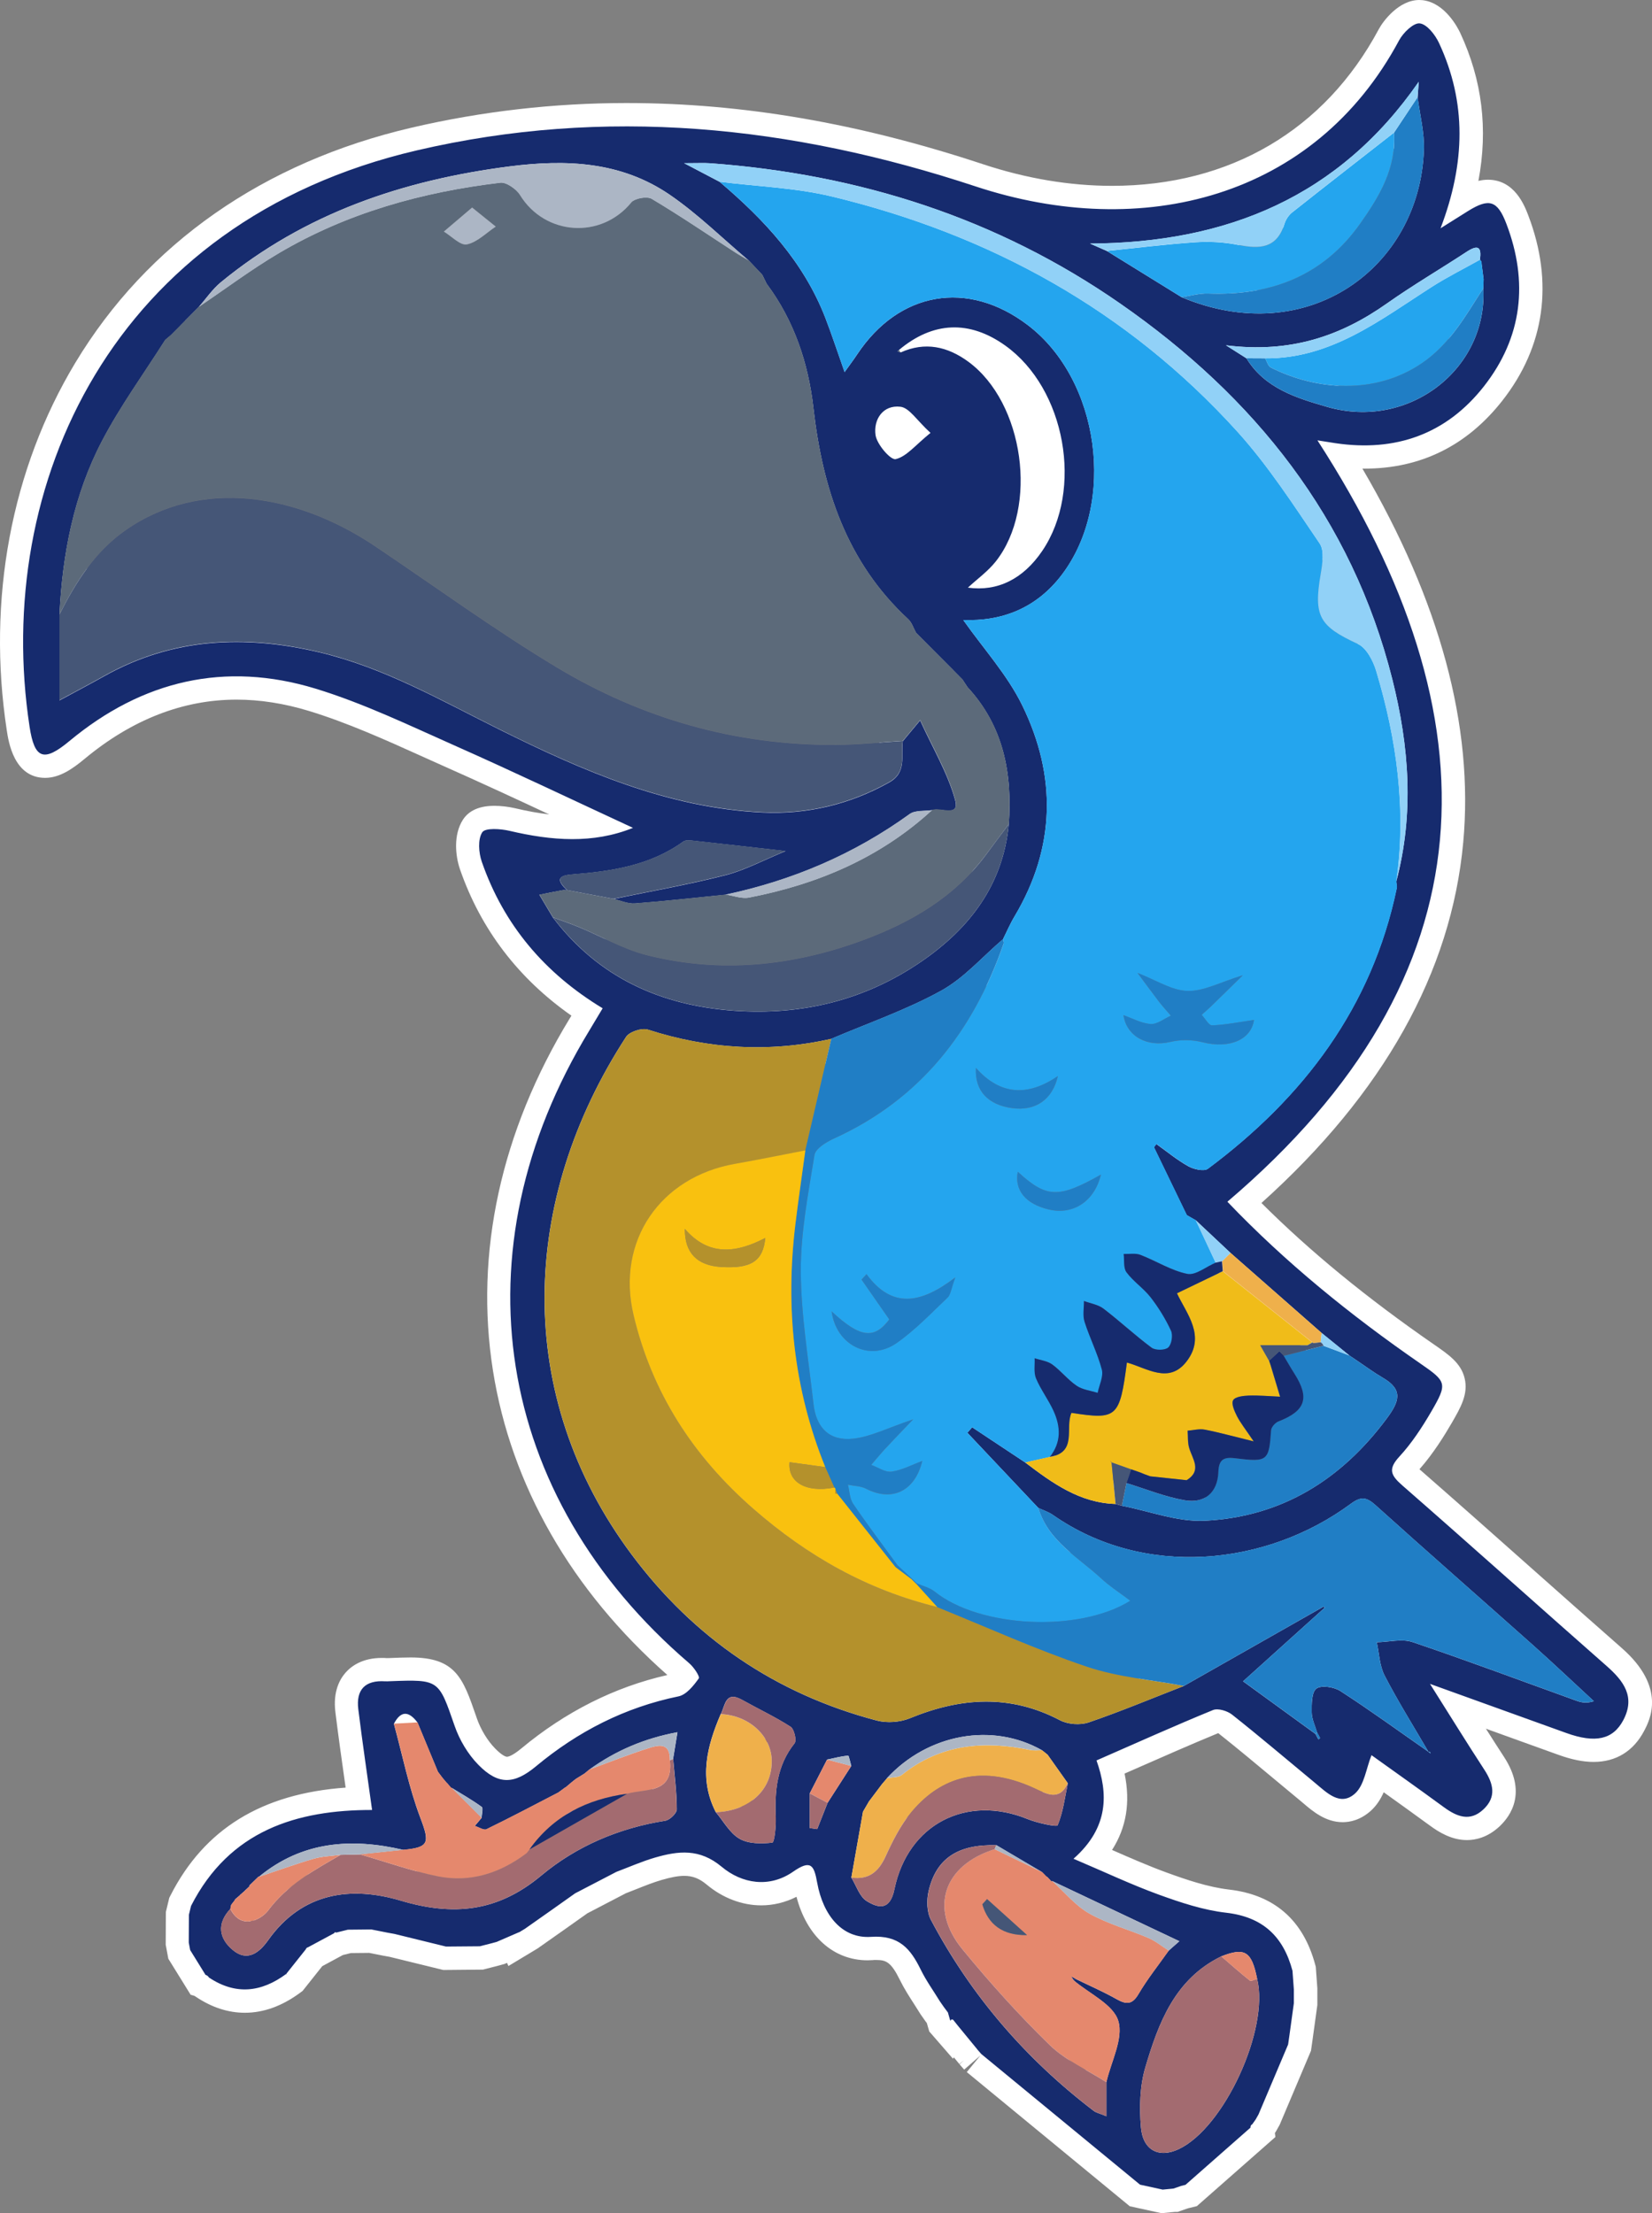 <svg width="392" height="525" viewBox="0 0 392 525" fill="none" xmlns="http://www.w3.org/2000/svg">
<rect x="0" y="0" width="392" height="525" fill="#808080" stroke="none"/>
<g clip-path="url(#clip0_1309_29051)">
<path d="M221.196 164.96C193.328 164.96 170.737 142.357 170.737 114.476C170.737 86.594 193.328 63.992 221.196 63.992C249.065 63.992 271.656 86.594 271.656 114.476C271.656 142.357 249.065 164.96 221.196 164.96Z" fill="#F7F5FB"/>
<path d="M17.866 86.067C34.914 57.768 62.525 38.479 97.704 30.277C114.322 26.408 131.458 24.441 148.65 24.441C176.04 24.441 203.717 29.183 233.251 38.954C243.548 42.359 253.857 44.084 263.867 44.084C291.854 44.084 314.338 30.885 327.166 6.931C328.193 4.996 331.939 0 336.778 0C337.054 0 337.33 0.022 337.596 0.044C342.921 0.685 345.96 6.666 346.512 7.848C351.694 19.002 353.13 30.564 350.81 42.912C351.55 42.735 352.302 42.635 353.075 42.635C359.406 42.635 361.759 48.781 362.643 51.103C368.709 66.999 366.577 82.187 356.489 95.043C348.092 105.743 337.087 111.17 323.785 111.17C323.619 111.17 323.453 111.17 323.287 111.17C341.684 142.564 349.738 172.343 347.208 199.824C344.38 230.609 328.281 259.372 299.323 285.371C310.913 296.922 324.337 307.921 340.181 318.876C343.805 321.374 346.667 323.352 347.54 326.945C348.446 330.714 346.589 333.909 344.446 337.612C342.744 340.53 340.159 344.753 336.822 348.533C345.75 356.327 354.732 364.308 363.439 372.034C370.455 378.258 377.703 384.702 384.873 390.992C395.513 400.344 391.47 408.048 390.144 410.58C387.613 415.41 383.459 417.964 378.145 417.964C375.692 417.964 372.985 417.422 369.869 416.306C364.179 414.261 358.5 412.216 352.589 410.082C354.025 412.348 355.45 414.57 356.876 416.759C362.334 425.127 358.566 430.676 355.837 433.24C352.964 435.938 350.037 436.501 348.081 436.501C344.413 436.501 341.352 434.567 339.374 433.119C335.64 430.389 331.828 427.658 328.337 425.16C327.641 426.73 326.69 428.277 325.287 429.548C322.801 431.781 320.282 432.257 318.614 432.257C314.537 432.257 311.498 429.67 309.289 427.791C309.023 427.57 308.769 427.349 308.515 427.139C306.537 425.503 304.56 423.856 302.593 422.22C298.185 418.539 293.621 414.736 289.069 411.132C282.484 413.852 276.01 416.704 269.17 419.71C268.397 420.053 267.624 420.385 266.85 420.727C268.264 427.537 267.281 433.528 263.878 438.845C268.386 440.824 272.662 442.692 276.949 444.25C281.424 445.875 286.605 447.655 291.633 448.241C302.361 449.479 309.244 455.47 312.084 466.071L312.217 466.568L312.592 471.675V472.991V475.611L311.476 483.713L311.079 486.488L303.665 504.008L302.836 505.49L302.637 505.821L302.516 505.987L302.637 506.938L283.998 523.342L281.899 523.85L279.446 524.702H278.838L275.601 525.011L268.077 523.364L229.406 491.539L232.665 487.571L228.787 490.954L227.693 489.704L228.776 488.699L227.638 489.627L226.345 488.046L226.124 488.367L220.501 481.9L219.926 479.911L219.617 479.502L218.434 477.821L218.346 477.678C217.893 476.937 217.418 476.207 216.954 475.478C215.794 473.676 214.578 471.808 213.551 469.719C211.418 465.375 210.236 464.943 207.861 464.943C207.596 464.943 207.319 464.943 207.032 464.977C206.634 464.999 206.248 465.021 205.872 465.021C197.751 465.021 191.442 459.306 189 449.954C186.371 451.292 183.52 451.988 180.637 451.988C176.084 451.988 171.488 450.242 167.698 447.069C165.953 445.61 164.362 444.991 162.373 444.991C160.981 444.991 159.323 445.289 156.992 445.964C155.092 446.516 153.169 447.279 151.136 448.086C150.263 448.429 149.391 448.782 148.518 449.114L139.369 453.878L134.176 457.559L127.58 462.202L120.642 466.38L120.31 465.629L119.702 465.894L118.178 466.314L114.587 467.232L105.195 467.32L92.467 464.203L90.821 463.904L87.606 463.263L83.252 463.307L81.363 463.772L76.469 466.414L71.795 472.294L71.209 472.725C66.945 475.876 62.536 477.468 58.105 477.468C54.161 477.468 50.261 476.207 46.526 473.709L46.162 473.466L45.234 473.19L39.941 464.645L39.322 461.329L39.356 453.569L40.162 450.208L40.461 449.623C48.482 433.882 62.083 425.481 82.015 424.055C81.971 423.712 81.916 423.38 81.871 423.038C81.087 417.511 80.28 411.796 79.584 406.147C78.988 401.328 80.579 398.387 82.015 396.762C83.418 395.181 86.048 393.291 90.622 393.291C91.009 393.291 91.418 393.302 91.771 393.335C91.871 393.335 91.97 393.335 92.069 393.324H92.357C94.202 393.247 95.936 393.181 97.439 393.181C108.145 393.181 109.858 398.1 112.952 407.042L113.139 407.595C114.079 410.292 115.67 412.912 117.493 414.78C118.907 416.217 119.868 416.737 120.299 416.737C120.542 416.737 121.503 416.593 123.702 414.769C134.198 406.037 145.855 400.189 158.362 397.348C135.569 377.252 121.282 352.325 116.973 325.132C112.565 297.287 118.852 268.414 135.16 241.641C135.303 241.409 135.447 241.166 135.591 240.934C122.984 232.101 114.101 220.462 109.162 206.257C108.046 203.04 107.549 198.022 109.847 194.451C111.261 192.263 113.769 191.157 117.305 191.157C118.885 191.157 120.675 191.367 122.233 191.732C125.138 192.417 127.812 192.904 130.309 193.191C122.211 189.411 113.935 185.575 105.715 181.927C103.814 181.087 101.914 180.225 100.002 179.363C91.307 175.438 82.302 171.393 73.275 168.64C67.453 166.872 61.696 165.965 56.15 165.965C43.433 165.965 31.29 170.696 20.064 180.026C17.258 182.358 14.175 184.525 10.717 184.525C3.326 184.525 2.022 176.013 1.602 173.206C-3.116 142.265 2.663 111.314 17.866 86.067ZM276.231 504.152C276.264 504.605 276.341 504.926 276.407 505.147C276.617 505.103 276.927 505.014 277.336 504.815C285.755 500.858 295.224 480.154 292.936 470.736L292.892 470.515C292.76 469.874 292.649 469.365 292.539 468.956C292.384 469.011 292.207 469.078 292.019 469.155C283.147 473.588 279.888 482.508 277.07 492.026C276.12 495.265 275.833 499.344 276.231 504.163V504.152ZM105.494 430.864C105.671 431.372 105.847 431.903 106.002 432.434L106.411 431.947L105.494 430.864ZM154.506 420.937C154.418 420.075 154.34 419.213 154.263 418.351C150.308 419.766 146.628 421.711 143.137 424.209L142.176 425.005L142.021 424.828L141.966 424.85L141.888 424.674L139.425 421.855L141.623 425.381L139.811 426.509L138.894 427.227L137.756 428.189L136.463 429.239L136.265 429.261L135.37 429.913L131.105 432.124C126.774 434.368 122.31 436.7 117.813 438.878C116.951 439.298 116.023 439.508 115.051 439.508C113.46 439.508 112.167 438.933 111.316 438.557C111.184 438.502 111.051 438.436 110.996 438.414L106.51 437.043C106.389 438.093 106.057 439.121 105.427 440.127C103.185 443.709 98.765 444.085 96.124 444.317L95.251 444.394L94.401 444.195C90.489 443.289 86.987 442.846 83.672 442.846C78.115 442.846 73.198 444.14 68.757 446.771L60.094 454.11L60.028 455.138L58.669 456.587C58.26 457.018 58.072 457.338 57.995 457.504C58.05 457.604 58.172 457.758 58.36 457.968C58.558 457.747 58.801 457.449 59.089 457.04C65.298 448.285 74.06 443.653 84.435 443.653C88.291 443.653 92.401 444.295 96.644 445.555C100.732 446.771 104.334 447.356 107.659 447.356C113.913 447.356 119.371 445.223 124.862 440.647C133.359 433.561 143.479 428.896 154.981 426.763C154.882 424.862 154.694 422.927 154.506 420.904V420.937ZM332.325 33.66C317.907 49.334 299.654 58.697 277.115 61.969L282.915 65.55C288.23 67.728 293.544 68.822 298.726 68.822C317.189 68.822 331.651 54.452 332.347 35.406C332.37 34.831 332.347 34.245 332.325 33.648V33.66ZM323.354 92.202C329.828 92.202 336.06 89.527 340.468 84.873C344.656 80.451 346.777 74.703 346.457 68.668V68.436L346.479 67.275C345.573 67.85 344.678 68.413 343.783 68.966C339.949 71.376 335.994 73.863 332.303 76.472C323.696 82.552 315.211 86.1 306.096 87.36C308.869 88.907 312.316 90.002 316.47 91.207C318.735 91.859 321.056 92.202 323.354 92.202ZM225.804 452.839C233.682 467.718 244.278 480.828 257.359 491.882C257.735 490.423 258.21 488.997 258.674 487.615C259.425 485.338 260.464 482.232 260.099 481.016C259.768 480.099 256.962 478.164 255.448 477.125C254.045 476.152 252.586 475.157 251.238 474.019L246.598 470.073L250.973 465.839C251.15 465.673 251.316 465.507 251.492 465.352L254.266 462.821L257.636 464.468C258.586 464.932 259.547 465.386 260.497 465.828C262.42 466.734 264.386 467.663 266.342 468.702C267.723 466.535 269.215 464.501 270.662 462.523C270.706 462.456 270.75 462.401 270.795 462.335L255.812 455.249L256.984 461.837L249.957 454.707L249.879 454.796L246.222 450.916L243.825 448.484L234.919 443.233C228.522 443.377 226.688 445.776 225.749 449.844C225.45 451.148 225.627 452.486 225.804 452.839ZM233.77 423.911C237.814 423.911 241.913 424.751 245.946 426.398C246.255 426.52 246.631 426.652 247.018 426.774C247.172 426.022 247.316 425.248 247.46 424.464C247.471 424.408 247.482 424.342 247.493 424.287L244.499 420.064L244.211 419.832C240.941 418.041 237.195 417.102 233.361 417.102C226.555 417.102 219.882 419.998 214.954 425.083L213.595 426.663L210.789 430.389L210.026 431.693L208.159 442.272C212.269 430.974 221.893 423.911 233.748 423.911H233.77ZM174.549 426.873C175.046 427.492 175.499 428.111 175.941 428.719C176.703 429.77 177.664 431.063 178.261 431.417C178.261 431.417 178.36 431.472 178.559 431.538C178.559 431.516 178.559 431.494 178.559 431.472C178.305 425.657 178.615 419.036 182.294 412.89C180.78 412.017 179.2 411.188 177.554 410.326C176.99 410.027 176.416 409.729 175.852 409.43C173.145 415.897 171.941 421.402 174.538 426.895L174.549 426.873ZM154.307 365.446C168.361 384.293 186.923 396.862 209.463 402.809C209.772 402.886 210.303 402.986 211.043 402.986C212.037 402.986 213.065 402.798 213.816 402.499C220.965 399.559 227.594 398.133 234.057 398.133C240.963 398.133 247.714 399.835 254.1 403.196C254.299 403.306 254.906 403.472 255.658 403.472C256.122 403.472 256.442 403.406 256.553 403.361C261.967 401.515 267.458 399.338 272.75 397.226C274.673 396.464 276.595 395.701 278.529 394.949L313.951 374.831L316.647 376.301L323.829 380.27L303.742 398.387L306.305 400.255C306.77 398.697 307.598 397.238 309.068 396.143C310.449 395.115 312.172 394.596 314.205 394.596C316.603 394.596 319.233 395.336 321.078 396.53C321.597 396.862 322.105 397.204 322.625 397.536C322.138 395.955 321.895 394.408 321.674 392.982C321.553 392.186 321.431 391.445 321.288 390.782L319.829 384.194L326.58 384.061C327.254 384.05 328.038 383.973 328.878 383.884C329.972 383.774 331.209 383.641 332.48 383.641C334.159 383.641 335.629 383.862 336.966 384.315C343.485 386.515 350.014 388.836 356.456 391.169C352.821 387.941 349.175 384.713 345.54 381.497C338.203 375.008 330.624 368.298 323.199 361.621C311.322 370.199 296.826 374.908 282.307 374.908C269.281 374.908 256.951 371.095 246.653 363.899C246.432 363.744 245.846 363.501 245.36 363.302C244.907 363.114 244.443 362.915 244.001 362.705L243.062 362.263L222.069 340.033L225.362 336.252L229.671 331.3L246.465 342.432L246.609 342.542C253.139 347.517 258.276 351.054 264.85 351.253L265.535 351.275L267.469 351.828C269.612 352.248 271.712 352.789 273.745 353.309C277.667 354.315 281.368 355.254 284.76 355.254C285.048 355.254 285.335 355.254 285.622 355.232C301.455 354.425 314.216 347.207 324.624 333.157C325.066 332.56 325.376 332.107 325.586 331.765C325.519 331.72 325.442 331.676 325.365 331.632C323.674 330.648 322.138 329.587 320.636 328.548C320.006 328.117 319.387 327.686 318.746 327.254L316.99 326.083L318.636 323.408L316.669 325.829L310.007 320.434L288.296 301.355L280.385 293.927L277.336 292.18L267.336 271.52L269.336 268.834L273.148 263.727L277.545 266.855C278.308 267.397 279.07 267.961 279.822 268.524C281.468 269.751 283.037 270.923 284.595 271.785C307.112 254.618 320.614 234.445 325.829 210.17C325.796 209.927 325.773 209.695 325.751 209.452L325.685 208.534L325.917 207.65C329.519 194.098 329.21 179.318 324.967 162.472C316.227 127.74 295.831 99.63 262.63 76.549C239.051 60.156 211.905 49.787 181.764 45.653C189.034 52.717 196.414 61.748 200.922 73.355C201.331 74.416 201.729 75.466 202.104 76.527C208.59 69.066 216.932 65.02 226.036 65.02C233.262 65.02 240.565 67.662 247.15 72.669C266.696 87.515 271.148 120.069 256.31 139.646C251.724 145.692 245.758 149.705 238.764 151.506C241.935 155.663 245.095 159.985 247.471 164.849C256.597 183.508 255.89 202.642 245.438 220.185C244.863 221.147 244.344 222.241 243.78 223.413C243.493 224.021 243.195 224.64 242.896 225.248L242.399 226.243L241.548 226.972C240.145 228.166 238.786 229.459 237.339 230.819C233.892 234.069 230.323 237.429 225.914 239.861C219.816 243.222 213.374 245.808 207.132 248.318C204.568 249.346 201.928 250.407 199.386 251.501L198.922 251.7L198.425 251.811C192.16 253.226 185.796 253.944 179.51 253.944C170.648 253.944 161.633 252.518 152.683 249.71C128.144 287.968 128.707 331.179 154.252 365.435L154.307 365.446ZM19.622 156.857C20.44 156.414 21.247 155.972 22.042 155.519C32.461 149.683 43.908 146.72 56.061 146.72C62.68 146.72 69.74 147.593 77.054 149.329C90.357 152.468 102.223 158.537 113.714 164.395C116.134 165.634 118.564 166.872 121.006 168.088C138.496 176.776 159.014 186.128 181.189 187.178C182.018 187.222 182.846 187.233 183.675 187.233C192.326 187.233 200.613 185.055 208.292 180.744C208.402 180.678 208.479 180.634 208.524 180.601C208.623 180.203 208.612 179.208 208.612 178.534C208.612 177.495 208.59 176.312 208.767 175.029L208.988 173.46L219.738 160.571L223.384 168.552C224.268 170.497 225.229 172.41 226.146 174.278C228.345 178.71 230.632 183.298 231.98 188.217C232.919 191.611 231.958 193.832 230.986 195.104C230.058 196.32 228.29 197.779 225.141 197.779C224.357 197.779 223.649 197.69 223.02 197.624C222.843 197.602 222.6 197.58 222.412 197.558L222.058 197.613C221.197 197.745 220.39 197.79 219.683 197.823C219.374 197.834 218.943 197.856 218.644 197.889C205.32 207.429 190.061 214.061 173.278 217.621L172.98 217.687L172.681 217.72C170.781 217.908 168.87 218.107 166.969 218.306C161.776 218.848 156.418 219.4 151.081 219.798C150.827 219.82 150.573 219.831 150.308 219.831C148.473 219.831 146.871 219.356 145.59 218.969C145.181 218.848 144.772 218.715 144.363 218.627V216.913L137.601 216.769C146.695 227.415 158.848 233.14 174.637 234.246C176.394 234.367 178.162 234.434 179.874 234.434C192.956 234.434 204.922 230.775 215.44 223.568C226.732 215.83 232.754 206.5 233.87 195.048C234.72 182.8 232.069 173.814 225.517 166.739L225.207 166.407L224.091 164.716L222.279 162.892L212.91 153.485L212.534 152.822C212.269 152.347 212.037 151.849 211.794 151.341C211.706 151.142 211.584 150.887 211.507 150.722C197.817 137.943 190.194 120.986 187.509 97.386C186.316 86.951 182.946 77.931 177.454 70.591L177.145 70.171L176.272 68.369L173.842 65.805C171.941 64.202 170.074 62.533 168.262 60.93C164.063 57.216 160.108 53.7 155.788 50.749C149.236 46.272 141.789 44.194 132.353 44.194C129.094 44.194 125.569 44.437 121.592 44.957C94.721 48.406 73.231 56.995 55.896 71.221C54.968 71.984 54.028 73.133 53.045 74.36C52.471 75.079 51.885 75.786 51.288 76.472L49.609 74.99L51.112 76.682L48.913 78.882L47.819 79.976L46.703 81.103L45.532 82.275L44.283 83.524L44.184 83.613L43.389 84.287C41.941 86.553 40.45 88.808 39.002 90.986C35.378 96.446 31.964 101.609 29.091 107.102C23.468 117.836 20.363 130.537 19.611 145.902V156.846L19.622 156.857ZM143.557 212.149L144.408 212.967V212.027C144.131 212.072 143.844 212.116 143.557 212.149Z" fill="white"/>
<path d="M48.813 468.492C49.144 468.592 49.398 468.802 49.575 469.1C55.895 473.323 61.994 472.637 67.927 468.249L68.148 468.492L67.894 468.282C69.441 466.337 70.999 464.38 72.545 462.434C72.645 462.158 72.833 461.981 73.12 461.915C75.164 460.81 77.219 459.704 79.263 458.61L79.473 458.344L79.793 458.444C80.71 458.212 81.627 457.991 82.544 457.759C84.401 457.736 86.257 457.725 88.113 457.703C89.373 457.958 90.632 458.201 91.892 458.455C92.466 458.554 93.041 458.665 93.604 458.764C97.681 459.759 101.747 460.754 105.824 461.76C108.509 461.738 111.183 461.716 113.868 461.694C114.851 461.44 115.823 461.196 116.807 460.942C117.16 460.843 117.503 460.743 117.856 460.655C119.646 459.881 121.436 459.107 123.215 458.333L123.149 458.4C123.613 458.112 124.088 457.836 124.552 457.549C126.695 456.034 128.85 454.531 130.993 453.016C132.828 451.723 134.651 450.419 136.485 449.125C139.744 447.434 143.003 445.732 146.263 444.041C149.323 442.891 152.329 441.553 155.455 440.647C160.969 439.055 166.007 438.458 171.233 442.825C176.05 446.859 182.558 447.932 188.204 443.996C192.447 441.045 193.165 442.504 193.905 446.605C195.342 454.531 199.96 459.914 206.656 459.461C213.362 458.997 216.058 462.291 218.5 467.276C219.781 469.885 221.516 472.284 223.041 474.782C223.361 475.246 223.693 475.71 224.013 476.175C224.323 476.584 224.621 476.993 224.93 477.402C225.096 477.999 225.273 478.595 225.438 479.192L225.571 479.336L225.781 479.027C225.781 479.027 226.146 479.104 226.157 479.115C226.576 479.635 226.985 480.154 227.405 480.674L227.361 480.618C228.864 482.453 230.366 484.288 231.88 486.123C231.88 486.123 231.814 486.057 231.814 486.068C232.178 486.488 232.543 486.897 232.907 487.317L232.874 487.273C245.426 497.597 257.977 507.922 270.518 518.246C272.307 518.633 274.097 519.031 275.887 519.418C276.616 519.352 277.346 519.274 278.086 519.208L278.473 519.164C279.08 518.954 279.688 518.744 280.285 518.534C280.627 518.445 280.97 518.368 281.312 518.279L296.736 504.705C296.692 504.351 296.825 504.086 297.145 503.92C297.41 503.544 297.686 503.158 297.952 502.782C298.184 502.373 298.405 501.975 298.637 501.566C300.979 496.039 303.31 490.523 305.653 484.996C305.752 484.31 305.852 483.614 305.951 482.929C306.305 480.364 306.658 477.789 307.012 475.224V472.991C307.012 472.626 307.012 472.273 307.012 471.908C306.901 470.438 306.791 468.978 306.691 467.508C304.526 459.395 299.686 454.741 290.947 453.735C285.533 453.116 280.163 451.325 275.003 449.457C268.385 447.047 261.999 444.018 254.729 440.934C263.214 433.451 262.927 425.359 260.187 417.61C269.656 413.465 278.672 409.408 287.82 405.661C289.013 405.175 291.234 405.849 292.361 406.744C299.001 411.995 305.443 417.489 311.973 422.883C314.801 425.216 318.016 428.62 321.53 425.459C323.74 423.469 324.17 419.523 325.441 416.361C330.402 419.921 336.534 424.243 342.578 428.675C345.66 430.93 348.787 432.246 352.002 429.217C355.173 426.244 354.345 423.082 352.201 419.788C348.069 413.454 344.091 407.01 339.318 399.449C351.03 403.671 361.35 407.396 371.691 411.111C378.553 413.576 382.751 412.68 385.204 408.027C388.11 402.488 385.259 398.741 381.182 395.16C365.007 380.944 348.986 366.541 332.766 352.381C330.037 349.993 329.286 348.534 332.048 345.538C334.987 342.355 337.429 338.618 339.628 334.849C343.517 328.15 343.285 327.774 337.009 323.441C320.469 312.022 304.935 299.41 291.245 285.073C354.521 231.251 355.317 170.442 312.613 104.461C313.961 104.671 315.398 104.914 316.834 105.124C331.12 107.257 343.185 103.024 352.113 91.649C361.25 79.998 362.709 66.888 357.449 53.093C355.328 47.522 353.339 46.958 348.345 50.064C346.467 51.225 344.611 52.407 341.826 54.154C347.738 38.645 348.025 24.297 341.462 10.203C340.556 8.258 338.611 5.759 336.899 5.549C335.418 5.372 332.965 7.749 331.993 9.562C311.928 47.035 271.026 57.282 231.482 44.216C187.574 29.702 143.512 25.281 98.919 35.672C26.527 52.54 -1.703 115.25 7.015 172.377C8.186 180.081 10.385 180.855 16.484 175.781C33.775 161.411 53.387 156.824 74.832 163.346C86.18 166.806 97.018 172.034 107.901 176.865C122.121 183.177 136.164 189.886 150.196 196.386C140.738 200.222 130.883 199.437 120.917 197.094C118.784 196.596 115.138 196.342 114.431 197.436C113.349 199.116 113.581 202.267 114.321 204.422C119.536 219.423 129.248 230.864 143.003 239.187C141.865 241.078 140.849 242.791 139.821 244.493C108.001 296.757 117.216 354.89 163.554 394.563C164.626 395.48 166.129 397.702 165.808 398.155C164.582 399.88 162.869 402.024 161.002 402.411C148.252 405.031 137.114 410.746 127.182 419.003C122.011 423.303 118.254 423.491 113.503 418.638C111.028 416.118 109.028 412.747 107.868 409.386C104.068 398.443 104.255 398.376 92.51 398.819C92.146 398.83 91.77 398.863 91.406 398.841C86.655 398.52 84.445 400.819 85.019 405.462C86.003 413.421 87.185 421.358 88.29 429.361C70.457 429.339 54.469 434.202 45.332 452.121C45.166 452.817 45.001 453.525 44.824 454.221C44.824 456.421 44.802 458.61 44.791 460.81C44.901 461.406 45.012 461.992 45.122 462.589C46.338 464.557 47.553 466.513 48.768 468.481L48.813 468.492ZM43.907 76.096L43.841 76.162C44.227 75.776 44.625 75.378 45.012 74.991L44.946 75.057C45.332 74.67 45.719 74.272 46.106 73.885L46.05 73.941C46.437 73.554 46.824 73.167 47.211 72.78L47.155 72.824C48.89 70.857 50.404 68.602 52.403 66.954C72.335 50.594 95.604 42.724 120.895 39.474C134.463 37.739 147.412 38.336 158.914 46.195C165.587 50.76 171.432 56.553 177.652 61.792L177.597 61.737C178.669 62.864 179.73 63.992 180.801 65.12L180.934 65.319C181.254 65.982 181.575 66.634 181.895 67.297C188.436 76.052 191.806 86.166 193.01 96.778C195.198 115.979 200.888 133.367 215.495 146.886C216.367 147.693 216.754 149.031 217.362 150.125C220.334 153.11 223.306 156.083 226.278 159.068L226.212 159.012C226.963 159.775 227.726 160.538 228.477 161.301L228.4 161.234C228.786 161.82 229.173 162.406 229.56 163.003C238.122 172.244 240.222 183.442 239.371 195.524C238.001 209.949 230.068 220.263 218.555 228.144C205.208 237.286 190.281 240.901 174.238 239.773C156.792 238.546 142.02 231.892 131.203 217.654C130.132 215.852 129.06 214.05 127.988 212.26C129.811 211.895 131.634 211.519 133.468 211.187C133.822 211.121 134.198 211.187 134.562 211.199C132.529 209.242 131.734 207.761 135.667 207.451C145.025 206.711 154.229 205.373 162.151 199.636C162.648 199.282 163.543 199.338 164.228 199.415C171.233 200.178 178.227 200.974 186.403 201.902C181.1 204.069 176.769 206.434 172.139 207.617C163.366 209.861 154.428 211.42 145.556 213.266C147.257 213.641 148.992 214.448 150.66 214.327C157.82 213.785 164.968 212.967 172.117 212.26C188.005 208.888 202.634 202.676 215.848 193.125C217.163 192.175 219.395 192.473 221.196 192.197C223.151 191.478 227.814 194.009 226.632 189.732C224.886 183.398 221.361 177.539 218.334 170.896C216.721 172.83 215.472 174.322 214.224 175.826C213.749 179.274 215.251 183.221 210.987 185.608C201.606 190.859 191.475 193.236 180.923 192.738C158.483 191.677 138.264 182.867 118.552 173.073C104.62 166.153 91.151 158.382 75.794 154.746C58.049 150.556 40.979 151.297 24.759 160.383C21.511 162.207 18.218 163.931 14.119 166.153V145.825C14.815 131.422 17.522 117.394 24.229 104.593C28.582 96.281 34.173 88.62 39.211 80.662C39.686 80.263 40.15 79.866 40.625 79.468L40.548 79.534C40.935 79.136 41.333 78.749 41.719 78.351L41.653 78.429C42.04 78.031 42.437 77.644 42.824 77.246L42.747 77.312C43.133 76.914 43.52 76.527 43.918 76.129L43.907 76.096ZM55.784 450.629L55.74 450.596C56.149 450.253 56.558 449.899 56.967 449.557H56.922C57.32 449.203 57.729 448.86 58.127 448.506H58.093C58.48 448.142 58.867 447.788 59.254 447.423L59.154 447.301C59.906 446.572 60.657 445.853 61.397 445.124L61.452 445.201C71.683 436.778 83.34 435.949 95.681 438.823C101.869 438.281 101.968 437.088 99.781 431.328C97.029 424.099 95.516 416.417 93.461 408.922C95.063 405.86 96.919 405.76 99.062 408.601C100.676 412.503 102.289 416.405 103.913 420.319C104.289 420.816 104.675 421.325 105.051 421.822C105.393 422.231 105.736 422.629 106.078 423.038L106.056 422.961C106.41 423.381 106.763 423.79 107.117 424.21L107.161 424.099C109.559 425.58 112.034 426.973 114.31 428.631C114.719 428.93 114.31 430.334 114.299 431.218C113.757 431.859 113.205 432.511 112.663 433.152C113.603 433.44 114.796 434.247 115.437 433.937C121.171 431.152 126.817 428.156 132.485 425.227C133.048 424.818 133.601 424.409 134.164 423.989H134.231C134.617 423.657 135.004 423.325 135.391 423.005L135.612 423.237L135.402 422.983C135.8 422.673 136.197 422.364 136.584 422.043L136.661 421.988C137.346 421.557 138.043 421.126 138.728 420.706L138.65 420.772C139.059 420.429 139.457 420.098 139.866 419.755H139.91C146.141 415.267 152.969 412.36 160.759 410.923C160.317 413.598 160.03 415.4 159.731 417.19C160.063 421.203 160.593 425.204 160.593 429.217C160.593 430.146 158.925 431.748 157.853 431.914C146.871 433.65 136.805 437.939 128.43 444.925C118.144 453.503 107.703 454.619 95.096 450.872C83.274 447.357 71.695 448.893 63.629 460.257C61.585 463.142 58.767 465.463 55.331 462.656C51.95 459.903 51.354 456.333 54.679 452.817C54.702 452.497 54.768 452.176 54.867 451.867C55.188 451.458 55.497 451.038 55.818 450.629H55.784ZM248.42 445.179C248.796 445.577 249.171 445.975 249.536 446.362L249.657 446.207C259.679 450.949 269.7 455.691 279.843 460.489C279.357 460.92 278.34 461.815 277.313 462.722C274.893 466.149 272.263 469.432 270.142 473.035C268.606 475.655 267.181 475.489 264.894 474.207C261.756 472.438 258.441 471.001 255.193 469.421C255.06 469.542 254.917 469.675 254.784 469.807C258.485 472.958 264.164 475.5 265.347 479.402C266.617 483.57 263.634 489.03 262.518 493.938V502.008C260.839 501.311 260.11 501.179 259.579 500.781C243.415 488.467 230.41 473.4 220.897 455.437C219.903 453.558 219.848 450.75 220.345 448.595C222.157 440.813 227.339 437.474 236.421 437.718C240.056 439.862 243.702 442.007 247.337 444.151L247.26 444.107C247.647 444.505 248.033 444.892 248.42 445.29V445.19V445.179ZM209.396 423.104C209.749 422.684 210.114 422.275 210.467 421.855V421.811C220.212 411.276 235.493 408.524 247.249 415.201L247.525 415.411C247.879 415.687 248.221 415.974 248.575 416.251C250.177 418.506 251.779 420.772 253.381 423.027C252.685 426.398 252.265 429.88 250.961 432.998C250.773 433.44 246.166 432.467 243.857 431.527C229.383 425.613 215.439 432.677 212.235 448.175C211.186 453.271 208.445 452.685 205.672 450.982C203.96 449.932 203.197 447.324 202.015 445.411L204.777 429.77C205.219 429.018 205.65 428.266 206.092 427.515L206.114 427.448C207.219 425.978 208.324 424.519 209.429 423.049L209.396 423.104ZM320.104 321.496C320.69 321.882 321.276 322.28 321.85 322.667C323.949 324.071 325.982 325.586 328.159 326.857C333.032 329.687 332.026 332.483 329.087 336.452C318.259 351.054 304.062 359.831 285.931 360.748C279.434 361.08 272.783 358.471 266.208 357.2C265.711 357.056 265.203 356.913 264.706 356.769C256.176 356.515 249.691 351.806 243.282 346.931C239.084 344.145 234.874 341.36 230.676 338.574C230.3 339.005 229.924 339.447 229.538 339.878C235.15 345.814 240.763 351.762 246.365 357.709C247.525 358.25 248.785 358.648 249.823 359.367C271.435 374.489 300.427 371.57 320.524 356.736C323.077 354.846 324.325 355.199 326.469 357.123C338.876 368.298 351.45 379.297 363.924 390.406C368.752 394.717 373.448 399.172 378.21 403.561C376.453 404.113 375.238 403.87 374.089 403.45C361.14 398.785 348.246 393.944 335.208 389.544C332.667 388.682 329.54 389.522 326.69 389.577C327.275 392.23 327.341 395.16 328.557 397.492C331.739 403.638 335.429 409.519 338.91 415.499C339.053 415.543 339.208 415.554 339.329 415.632C339.396 415.687 339.396 415.842 339.418 415.952C339.241 415.809 339.064 415.665 338.898 415.521C331.982 410.702 325.154 405.738 318.083 401.162C316.569 400.178 313.53 399.703 312.37 400.565C311.21 401.427 311.232 404.279 311.254 406.247C311.277 407.828 312.072 409.397 312.525 410.978C312.768 411.409 313.022 411.84 313.221 412.282C313.243 412.327 312.989 412.514 312.856 412.625C312.613 412.183 312.37 411.752 312.127 411.31C307.034 407.606 301.94 403.903 294.968 398.841C302.084 392.429 308.227 386.891 314.37 381.353C314.249 381.287 314.127 381.221 314.006 381.154L280.903 399.946C273.39 402.864 265.954 405.982 258.331 408.59C256.32 409.276 253.403 409.066 251.525 408.082C239.647 401.847 227.913 402.676 215.903 407.606C213.572 408.557 210.478 408.789 208.048 408.148C184.083 401.836 164.659 388.594 149.865 368.752C121.757 331.057 123.348 284.708 148.561 245.974C149.368 244.736 152.295 243.786 153.732 244.25C168.073 248.871 182.536 249.755 197.242 246.439C205.959 242.714 215.019 239.596 223.284 235.042C228.775 232.024 233.128 226.951 238.001 222.794C238.907 220.992 239.702 219.113 240.741 217.389C250.497 201.018 250.762 184.072 242.564 167.314C239.017 160.063 233.338 153.85 228.576 147.085C237.802 147.428 245.956 144.266 251.967 136.341C264.927 119.251 260.971 90.091 243.868 77.102C229.637 66.291 213.318 69.11 203.385 84.088C202.512 85.404 201.562 86.653 200.413 88.267C198.767 83.602 197.408 79.457 195.839 75.389C190.701 62.146 181.376 52.131 170.758 43.133C168.449 41.917 166.14 40.712 162.328 38.711C165.609 38.711 167.035 38.623 168.438 38.722C203.816 41.298 236.609 51.711 265.844 72.039C297.664 94.158 320.756 122.91 330.38 161.157C334.368 176.986 335.584 193.037 331.308 209.109C331.341 209.651 331.518 210.226 331.407 210.745C325.507 238.999 309.288 260.345 286.605 277.257C285.676 277.943 283.268 277.39 281.964 276.66C279.29 275.168 276.893 273.178 274.385 271.388C274.197 271.642 274.009 271.896 273.81 272.15C276.407 277.523 279.003 282.884 281.599 288.256C282.307 288.665 283.014 289.063 283.732 289.472L283.71 289.45C286.472 292.037 289.223 294.634 291.985 297.221C299.2 303.555 306.404 309.889 313.619 316.223C315.807 318.003 318.005 319.771 320.193 321.551L320.116 321.507L320.104 321.496ZM196.259 417.411C197.927 417.058 199.573 416.627 201.264 416.461C201.429 416.45 201.75 418.064 202.004 418.915C200.126 421.833 198.247 424.751 196.38 427.658L193.916 433.893C193.331 433.816 192.734 433.738 192.148 433.65V425.415C193.519 422.739 194.889 420.075 196.259 417.4V417.411ZM171.034 406.623C172.095 404.578 172.084 401.007 176.084 403.24C179.917 405.385 183.906 407.253 187.585 409.618C188.447 410.171 189.077 412.857 188.536 413.542C184.315 418.826 183.807 424.851 184.072 431.218C184.16 433.263 183.762 437.054 183.254 437.11C180.691 437.397 177.619 437.419 175.487 436.192C173.167 434.855 171.697 432.058 169.852 429.891C165.753 421.91 167.753 414.228 171.012 406.612L171.034 406.623ZM295.764 84.995C294.637 84.276 293.499 83.558 290.903 81.911C306.227 83.834 318.138 79.722 329.12 71.973C335.241 67.651 341.738 63.859 348.014 59.736C350.577 58.056 351.649 58.421 351.163 61.615C351.472 61.859 351.605 62.179 351.56 62.566C351.715 63.782 351.881 65.009 352.035 66.225L351.969 68.38C353.008 87.581 334.214 102.106 314.934 96.524C307.73 94.435 300.139 92.169 295.764 84.995ZM336.379 23.037C336.91 27.237 338.026 31.449 337.871 35.627C336.832 63.572 310.205 82.994 280.384 70.503C274.473 66.844 268.551 63.185 262.64 59.537C261.314 58.951 259.988 58.365 258.662 57.791C291.146 57.603 317.729 46.703 336.656 19.411C336.567 20.627 336.479 21.843 336.39 23.059L336.379 23.037ZM213.705 83.602C213.462 83.513 213.219 83.425 212.975 83.348C213.086 83.237 213.207 83.126 213.318 83.016C221.384 76.251 230.035 75.897 238.542 81.977C252.828 92.18 257.148 116.178 247.315 130.681C242.774 137.38 236.697 140.364 229.67 139.403C231.858 137.369 234.421 135.545 236.299 133.168C246.453 120.268 242.973 95.485 229.77 85.802C224.831 82.187 219.516 80.993 213.705 83.613V83.602ZM298.305 469.432C301.222 481.425 290.461 504.76 279.688 509.823C275.036 512.012 271.191 510.144 270.727 504.617C270.341 499.941 270.451 494.911 271.766 490.456C274.893 479.856 278.793 469.454 289.787 464.093C295.399 461.882 297.001 462.888 298.305 469.432ZM220.809 102.681C217.196 105.599 215.108 108.319 212.533 108.916C211.351 109.192 208.092 105.445 207.76 103.234C207.219 99.542 209.495 95.993 213.672 96.491C215.782 96.734 217.561 99.741 220.798 102.692L220.809 102.681Z" fill="#162B6E"/>
<path d="M170.747 43.122C181.376 52.109 190.701 62.124 195.828 75.378C197.408 79.446 198.756 83.591 200.402 88.256C201.551 86.642 202.512 85.382 203.374 84.077C213.307 69.11 229.637 66.291 243.857 77.091C260.96 90.08 264.905 119.229 251.956 136.33C245.945 144.255 237.791 147.417 228.565 147.074C233.339 153.839 239.007 160.052 242.553 167.303C250.751 184.061 250.486 201.007 240.73 217.378C239.703 219.113 238.896 220.981 238.001 222.783C238.056 223.148 238.244 223.557 238.145 223.867C230.908 244.637 218.378 260.776 197.927 270.072C196.093 270.901 193.519 272.471 193.265 274.008C191.784 283.149 189.983 292.39 190.027 301.587C190.071 312.078 191.861 322.568 193.033 333.047C193.662 338.729 196.833 341.901 202.446 341.293C206.623 340.84 210.622 338.74 216.688 336.706C213.815 339.713 211.893 341.68 210.026 343.703C208.888 344.93 207.827 346.235 206.733 347.506C208.346 348.092 210.059 349.33 211.561 349.109C214.058 348.755 216.423 347.473 218.842 346.577C217.119 353.74 211.694 356.349 205.485 353.154C204.225 352.513 202.645 352.513 201.209 352.215C201.595 353.74 201.606 355.52 202.446 356.747C205.816 361.699 209.451 366.486 212.976 371.327C214.125 372.388 215.263 373.45 216.412 374.5C216.776 374.865 217.141 375.229 217.506 375.594C218.964 376.246 220.632 376.633 221.837 377.595C232.41 386.095 255.955 387.389 268.22 379.739C265.811 377.915 263.38 376.357 261.292 374.433C255.79 369.349 248.741 365.612 246.387 357.709C240.774 351.773 235.162 345.826 229.549 339.89C229.924 339.458 230.3 339.016 230.687 338.585C234.885 341.371 239.095 344.156 243.293 346.942C245.238 346.5 247.183 346.058 249.138 345.627C251.889 342.2 251.724 338.464 250.044 334.749C248.84 332.085 247.006 329.698 245.879 327.012C245.293 325.619 245.625 323.828 245.547 322.225C246.951 322.69 248.586 322.866 249.724 323.695C251.79 325.199 253.414 327.321 255.513 328.747C256.906 329.698 258.817 329.897 260.496 330.438C260.872 328.581 261.922 326.558 261.491 324.911C260.474 321.042 258.596 317.406 257.392 313.581C256.917 312.067 257.27 310.298 257.248 308.64C258.806 309.226 260.607 309.491 261.878 310.453C265.778 313.437 269.38 316.809 273.313 319.727C274.208 320.39 276.495 320.368 277.246 319.672C278.053 318.931 278.395 316.765 277.909 315.703C276.617 312.907 274.959 310.221 273.07 307.778C271.391 305.622 268.982 304.019 267.347 301.842C266.573 300.803 266.861 298.956 266.673 297.486C267.999 297.542 269.457 297.254 270.639 297.696C274.385 299.133 277.909 301.422 281.765 302.206C283.743 302.604 286.229 300.515 288.483 299.542C286.903 296.182 285.334 292.822 283.754 289.45L283.776 289.472C283.069 289.063 282.362 288.665 281.644 288.256C279.047 282.884 276.451 277.523 273.854 272.15C274.042 271.896 274.23 271.642 274.429 271.388C276.937 273.179 279.335 275.168 282.008 276.661C283.312 277.39 285.721 277.943 286.649 277.257C309.332 260.345 325.552 238.999 331.452 210.745C331.562 210.226 331.397 209.662 331.352 209.109C333.75 192.064 331.463 175.45 326.557 159.134C325.839 156.746 324.259 153.707 322.237 152.767C313.089 148.522 311.697 146.234 313.409 136.197C313.818 133.809 314.315 130.637 313.155 128.923C306.968 119.837 300.957 110.485 293.61 102.372C267.546 73.587 234.907 55.646 197.375 46.604C188.735 44.526 179.663 44.239 170.78 43.122H170.747ZM297.554 241.951C296.935 246.527 291.886 248.915 285.301 247.235C282.914 246.627 280.13 246.594 277.721 247.168C272.197 248.484 267.325 245.853 266.584 240.823C268.684 241.553 270.838 242.78 273.059 242.924C274.595 243.023 276.241 241.652 277.832 240.945C276.871 239.829 275.865 238.745 274.97 237.573C273.203 235.274 271.501 232.942 269.921 230.808C274.307 232.5 278.009 234.976 281.765 235.075C285.632 235.186 289.577 232.986 294.902 231.361C292.019 234.191 289.732 236.446 287.422 238.679C286.693 239.386 285.909 240.05 285.146 240.746C285.975 241.619 286.837 243.277 287.621 243.244C290.903 243.101 294.173 242.448 297.554 241.962V241.951ZM226.665 303.046C225.682 305.722 225.582 307.103 224.853 307.8C220.931 311.525 217.152 315.515 212.755 318.588C206.269 323.121 198.38 319.042 197.33 311.083C204.148 317.417 207.429 317.737 211.009 312.995C208.744 309.734 206.589 306.639 204.424 303.533C204.822 303.102 205.219 302.671 205.606 302.251C211.594 310.42 218.378 309.392 226.654 303.035L226.665 303.046ZM261.237 278.639C259.69 285.073 254.585 288.256 248.884 286.919C243.371 285.625 240.675 282.342 241.504 277.965C248.343 284.21 251.116 284.354 261.237 278.639ZM251.028 255.26C249.735 260.92 245.658 263.606 240.233 262.887C234.421 262.113 231.261 258.753 231.571 253.337C237.371 259.836 243.868 260.157 251.028 255.271V255.26Z" fill="#24A5EE"/>
<path d="M172.129 212.215C164.981 212.934 157.832 213.741 150.673 214.282C149.004 214.404 147.27 213.597 145.568 213.221C141.9 212.536 138.243 211.85 134.575 211.165C134.21 211.165 133.834 211.088 133.481 211.154C131.647 211.497 129.824 211.872 128.001 212.226C129.072 214.028 130.144 215.83 131.216 217.62C133.238 218.372 135.293 219.046 137.282 219.876C142.673 222.119 147.866 225.148 153.468 226.563C170.859 230.974 188.095 229.183 204.757 223.026C216.159 218.814 226.578 212.746 234.036 202.642C235.804 200.244 237.605 197.878 239.383 195.49C240.234 183.408 238.146 172.211 229.572 162.969C229.185 162.383 228.799 161.798 228.412 161.201L228.489 161.267C227.738 160.504 226.976 159.742 226.224 158.979L226.291 159.034C223.319 156.05 220.346 153.076 217.374 150.091C216.767 148.997 216.38 147.671 215.507 146.853C200.901 133.322 195.21 115.946 193.023 96.745C191.818 86.133 188.449 76.018 181.908 67.264C181.587 66.6 181.267 65.948 180.946 65.285L180.814 65.086C179.742 63.958 178.681 62.831 177.61 61.703L177.665 61.759C176.593 61.117 175.488 60.521 174.439 59.835C167.865 55.568 161.379 51.147 154.65 47.145C153.534 46.482 150.617 47.002 149.8 47.996C142.662 56.751 129.36 55.889 123.404 46.261C122.509 44.813 120.167 43.144 118.709 43.321C100.169 45.531 82.402 50.462 66.205 60.012C59.631 63.892 53.488 68.502 47.157 72.779L47.212 72.735C46.825 73.122 46.438 73.509 46.052 73.896L46.107 73.841C45.72 74.228 45.334 74.626 44.947 75.013L45.013 74.946C44.627 75.333 44.229 75.731 43.842 76.118L43.908 76.052C43.522 76.45 43.135 76.836 42.737 77.234L42.814 77.168C42.428 77.566 42.03 77.953 41.643 78.351L41.709 78.273C41.323 78.671 40.925 79.058 40.538 79.456L40.616 79.39C40.141 79.788 39.677 80.186 39.202 80.584C34.163 88.531 28.573 96.203 24.219 104.516C17.502 117.327 14.795 131.344 14.11 145.747C18.021 138.031 22.551 130.802 29.843 125.728C47.819 113.204 70.624 117.217 88.965 129.52C103.351 139.17 117.361 149.428 132.188 158.327C152.429 170.475 174.604 176.831 198.392 176.676C203.674 176.643 208.955 176.068 214.236 175.748C215.485 174.244 216.733 172.752 218.347 170.818C221.385 177.461 224.898 183.309 226.644 189.654C227.826 193.932 223.164 191.4 221.208 192.119C208.834 203.482 194.006 209.75 177.742 212.9C175.985 213.243 174.008 212.447 172.129 212.182V212.215ZM112.024 49.234C114.466 51.202 116.046 52.484 117.637 53.756C115.372 55.248 113.262 57.481 110.787 57.978C109.24 58.299 107.152 56.033 105.317 54.938C107.339 53.225 109.361 51.512 112.024 49.234Z" fill="#5C6A7A"/>
<path d="M197.255 246.428C182.549 249.744 168.097 248.86 153.744 244.239C152.308 243.775 149.38 244.736 148.574 245.963C123.36 284.708 121.769 331.046 149.877 368.741C164.672 388.583 184.095 401.825 208.06 408.137C210.491 408.778 213.596 408.546 215.916 407.596C227.926 402.665 239.66 401.836 251.537 408.071C253.416 409.055 256.332 409.265 258.343 408.579C265.967 405.982 273.403 402.864 280.916 399.935C273.215 398.476 265.227 397.846 257.868 395.359C245.825 391.291 234.191 386.007 222.38 381.232C205.839 377.208 191.598 369.15 178.748 357.93C164.429 345.439 154.706 330.372 150.341 312C146.165 294.424 156.65 279.203 174.461 276.097C180.03 275.124 185.554 273.985 191.1 272.913C193.155 264.081 195.211 255.26 197.266 246.428H197.255Z" fill="#B4912C"/>
<path d="M214.225 175.77C208.943 176.091 203.662 176.666 198.381 176.699C174.593 176.843 152.418 170.498 132.176 158.349C117.349 149.44 103.328 139.193 88.953 129.542C70.612 117.239 47.808 113.227 29.831 125.751C22.539 130.825 18.009 138.054 14.098 145.77C14.098 152.17 14.098 158.57 14.098 166.098C18.197 163.876 21.501 162.152 24.738 160.328C40.958 151.242 58.028 150.49 75.772 154.69C91.13 158.316 104.599 166.098 118.531 173.018C138.242 182.812 158.461 191.611 180.901 192.683C191.453 193.181 201.585 190.804 210.965 185.553C215.241 183.166 213.727 179.219 214.203 175.77H214.225Z" fill="#455677"/>
<path d="M222.379 381.231C234.19 386.007 245.824 391.29 257.868 395.358C265.226 397.845 273.214 398.476 280.915 399.935C291.953 393.667 302.98 387.399 314.017 381.143C314.139 381.209 314.261 381.276 314.382 381.342C308.239 386.88 302.096 392.418 294.98 398.829C301.952 403.903 307.046 407.606 312.139 411.298L312.537 410.967C312.084 409.386 311.277 407.816 311.255 406.235C311.233 404.268 311.2 401.416 312.371 400.554C313.531 399.691 316.57 400.167 318.083 401.151C325.155 405.727 331.983 410.69 338.899 415.51V415.488C335.43 409.496 331.74 403.616 328.558 397.481C327.342 395.148 327.276 392.219 326.69 389.566C329.541 389.511 332.657 388.671 335.209 389.533C348.247 393.932 361.141 398.774 374.09 403.439C375.239 403.859 376.454 404.102 378.211 403.549C373.449 399.161 368.753 394.706 363.925 390.395C351.462 379.286 338.877 368.287 326.469 357.111C324.326 355.177 323.077 354.834 320.525 356.724C300.438 371.559 271.435 374.477 249.824 359.355C248.785 358.637 247.526 358.239 246.366 357.686C248.719 365.59 255.768 369.326 261.271 374.411C263.359 376.345 265.789 377.893 268.198 379.717C255.934 387.366 232.378 386.073 221.815 377.572C220.611 376.611 218.943 376.224 217.484 375.572L217.363 375.704C219.031 377.539 220.699 379.385 222.357 381.22L222.379 381.231Z" fill="#207EC5"/>
<path d="M255.216 469.421C258.454 471.001 261.779 472.438 264.917 474.207C267.204 475.5 268.618 475.655 270.165 473.035C272.287 469.432 274.927 466.149 277.336 462.722C275.734 461.705 274.242 460.456 272.53 459.726C267.878 457.725 262.884 456.399 258.52 453.934C255.183 452.055 252.598 448.838 249.681 446.207L249.559 446.362C249.184 445.964 248.808 445.566 248.443 445.179L248.454 445.279C248.068 444.881 247.681 444.494 247.294 444.096L247.372 444.14C243.593 442.316 239.814 440.481 236.036 438.657C223.915 442.438 220.402 452.696 228.379 462.412C234.886 470.338 241.781 478.01 249.128 485.15C252.896 488.809 258.034 491.053 262.542 493.927C263.669 489.03 266.641 483.57 265.37 479.391C264.188 475.478 258.509 472.936 254.807 469.796C254.609 469.498 254.41 469.188 254.2 468.89C254.531 469.067 254.874 469.244 255.205 469.421H255.216ZM243.703 459.041C237.881 459.162 234.5 456.498 233.097 451.734C233.472 451.325 233.848 450.916 234.224 450.507C237.384 453.348 240.543 456.2 243.703 459.041Z" fill="#E5886D"/>
<path d="M249.128 345.604C247.184 346.046 245.228 346.477 243.284 346.919C249.692 351.805 256.178 356.503 264.707 356.769C264.398 353.508 264.077 350.247 263.768 346.986C263.636 346.82 263.514 346.654 263.381 346.477C263.525 346.632 263.669 346.787 263.812 346.942L268.409 348.578C269.116 348.821 269.823 349.064 270.53 349.307C270.895 349.462 271.27 349.606 271.635 349.76C272.066 349.915 272.497 350.07 272.917 350.225C275.789 350.534 278.662 350.833 281.546 351.142C285.247 348.843 282.938 346.157 282.142 343.482C281.767 342.199 281.888 340.762 281.778 339.403C283.137 339.303 284.551 338.905 285.844 339.148C289.236 339.801 292.561 340.74 297.456 341.934C295.434 338.927 294.285 337.512 293.478 335.932C292.882 334.76 292.097 333.025 292.572 332.173C293.014 331.355 294.959 331.112 296.252 331.068C298.738 330.991 301.235 331.223 303.721 331.333C302.969 328.835 302.218 326.337 301.467 323.839C301.356 323.485 301.235 323.142 301.113 322.8C300.472 321.672 299.831 320.545 299.014 319.119H310.206C310.604 318.897 311.002 318.676 311.399 318.444L311.609 318.621C304.461 312.928 297.301 307.247 290.142 301.554C286.562 303.278 282.971 305.014 279.27 306.793C281.512 311.613 286.241 316.941 281.524 322.999C277.336 328.382 272.143 324.524 267.392 323.22C265.68 336.297 265.094 336.827 254.233 335.158C252.642 338.706 255.714 344.554 249.084 345.604H249.128Z" fill="#F0BC19"/>
<path d="M197.253 246.427C195.198 255.259 193.143 264.08 191.088 272.913C190.304 278.727 189.442 284.519 188.735 290.345C186.326 310.154 188.282 329.454 195.817 348.047C196.535 349.661 197.253 351.264 197.971 352.877C198.159 352.988 198.248 353.143 198.237 353.353C198.38 353.684 198.513 354.005 198.656 354.337C203.264 360.151 207.871 365.954 212.479 371.769C212.633 371.614 212.799 371.459 212.976 371.316C209.44 366.474 205.816 361.687 202.446 356.735C201.618 355.508 201.595 353.729 201.209 352.203C202.645 352.502 204.236 352.502 205.485 353.143C211.694 356.337 217.119 353.729 218.843 346.566C216.423 347.461 214.059 348.743 211.561 349.097C210.059 349.307 208.346 348.069 206.733 347.494C207.827 346.223 208.888 344.93 210.026 343.692C211.893 341.669 213.815 339.701 216.688 336.694C210.611 338.728 206.623 340.828 202.446 341.282C196.833 341.89 193.673 338.717 193.033 333.035C191.861 322.556 190.072 312.066 190.027 301.576C189.983 292.379 191.784 283.138 193.265 273.996C193.519 272.448 196.093 270.89 197.927 270.061C218.39 260.764 230.908 244.625 238.145 223.855C238.255 223.545 238.056 223.136 238.001 222.771C233.14 226.928 228.775 232.002 223.284 235.019C215.02 239.574 205.96 242.691 197.242 246.416L197.253 246.427Z" fill="#207EC5"/>
<path d="M170.747 43.122C179.619 44.238 188.702 44.514 197.342 46.604C234.874 55.646 267.513 73.587 293.577 102.371C300.924 110.485 306.935 119.837 313.122 128.923C314.282 130.625 313.785 133.809 313.376 136.197C311.664 146.234 313.056 148.522 322.204 152.766C324.226 153.706 325.806 156.746 326.524 159.134C331.43 175.449 333.717 192.064 331.319 209.109C335.595 193.036 334.38 176.986 330.391 161.156C320.768 122.91 297.676 94.169 265.855 72.039C236.62 51.711 203.827 41.309 168.449 38.722C167.035 38.623 165.61 38.711 162.339 38.711C166.151 40.712 168.46 41.917 170.769 43.133L170.747 43.122Z" fill="#91D1F7"/>
<path d="M239.383 195.502C237.593 197.89 235.792 200.255 234.035 202.654C226.588 212.768 216.169 218.826 204.756 223.038C188.094 229.195 170.858 230.985 153.467 226.575C147.866 225.16 142.684 222.12 137.281 219.887C135.292 219.058 133.237 218.384 131.215 217.632C142.032 231.87 156.804 238.524 174.25 239.751C190.293 240.879 205.22 237.264 218.567 228.122C230.08 220.241 238.002 209.927 239.383 195.502Z" fill="#455677"/>
<path d="M266.209 357.2C272.794 358.471 279.434 361.069 285.931 360.748C304.062 359.831 318.26 351.065 329.087 336.451C332.026 332.483 333.032 329.686 328.159 326.856C325.983 325.585 323.95 324.071 321.85 322.667C321.265 322.28 320.679 321.882 320.105 321.495L320.182 321.539C318.138 320.777 316.094 320.003 314.039 319.24C310.89 320.036 307.741 320.843 304.592 321.639C305.432 323.043 306.239 324.458 307.111 325.828C310.824 331.643 309.763 334.716 303.311 337.203C302.559 337.49 301.631 338.541 301.587 339.303C301.09 346.533 300.791 346.886 293.201 345.936C290.494 345.593 289.201 346.068 289.08 349.186C288.892 354.138 285.776 356.713 281.047 355.884C276.363 355.066 271.866 353.209 267.292 351.816C266.927 353.607 266.562 355.398 266.198 357.189L266.209 357.2Z" fill="#207EC5"/>
<path d="M289.788 464.081C278.805 469.443 274.905 479.844 271.767 490.445C270.452 494.9 270.331 499.93 270.729 504.605C271.193 510.132 275.027 512.001 279.689 509.812C290.462 504.749 301.223 481.414 298.306 469.42C297.721 469.575 296.87 470.062 296.594 469.841C294.263 467.994 292.042 466.016 289.788 464.07V464.081Z" fill="#A36B70"/>
<path d="M54.659 452.817C51.344 456.332 51.929 459.903 55.31 462.655C58.758 465.463 61.564 463.142 63.608 460.257C71.674 448.882 83.253 447.357 95.075 450.872C107.682 454.619 118.112 453.503 128.409 444.925C136.784 437.939 146.85 433.65 157.832 431.914C158.904 431.748 160.572 430.145 160.572 429.217C160.572 425.204 160.042 421.203 159.71 417.201C159.489 417.4 159.246 417.511 158.948 417.533C159.832 425.613 153.269 424.243 148.805 425.514C141.082 429.913 133.359 434.324 125.636 438.723H125.68C125.437 439.011 125.194 439.309 124.951 439.608C118.664 444.361 111.582 446.671 103.826 445.09C97.616 443.83 91.584 441.664 85.474 439.906C83.927 439.939 82.369 439.972 80.822 440.006C74.502 443.664 68.171 447.08 63.564 453.282C62.227 455.083 57.343 458.145 54.648 452.828L54.659 452.817Z" fill="#A36B70"/>
<path d="M262.641 59.526C268.552 63.185 274.474 66.844 280.385 70.502C282.495 70.193 284.617 69.552 286.705 69.629C301.576 70.182 313.995 65.473 322.79 53.004C327.331 46.571 331.375 39.861 330.767 31.471C322.702 37.772 314.614 44.05 306.593 50.406C305.786 51.047 305.101 52.097 304.792 53.092C303.013 58.973 298.903 59.128 293.853 58.111C290.583 57.448 287.114 57.238 283.777 57.459C276.717 57.934 269.679 58.818 262.629 59.537L262.641 59.526Z" fill="#24A5EE"/>
<path d="M85.484 439.906C91.594 441.664 97.626 443.83 103.836 445.091C111.592 446.66 118.674 444.361 124.961 439.608C125.204 439.309 125.447 439.011 125.69 438.701L125.646 438.712C131.325 430.731 139.335 426.807 148.815 425.503C153.29 424.232 159.842 425.602 158.958 417.522C159.013 413.111 156.052 413.996 153.655 414.769C149.014 416.251 144.473 418.063 139.899 419.733C139.899 419.733 139.855 419.744 139.866 419.744C139.457 420.086 139.059 420.418 138.65 420.761L138.728 420.694C138.043 421.125 137.347 421.557 136.662 421.977L136.584 422.032C136.187 422.341 135.789 422.651 135.402 422.971L135.612 423.226L135.391 422.994C135.004 423.325 134.618 423.646 134.231 423.966H134.165C133.601 424.375 133.049 424.784 132.485 425.193C126.817 428.123 121.171 431.118 115.437 433.904C114.796 434.213 113.603 433.406 112.664 433.119C113.205 432.478 113.758 431.826 114.299 431.185C111.923 428.808 109.548 426.442 107.172 424.066L107.128 424.176C106.775 423.756 106.421 423.347 106.068 422.927L106.09 423.005C105.747 422.596 105.405 422.198 105.062 421.789C104.686 421.291 104.311 420.783 103.924 420.285C102.311 416.383 100.698 412.481 99.074 408.579C97.207 408.69 95.339 408.789 93.472 408.889C95.527 416.383 97.041 424.066 99.792 431.295C101.98 437.054 101.88 438.259 95.693 438.79C92.29 439.144 88.898 439.508 85.495 439.862L85.484 439.906Z" fill="#E5886D"/>
<path d="M47.156 72.824C53.498 68.546 59.63 63.937 66.204 60.056C82.39 50.506 100.168 45.576 118.708 43.365C120.166 43.188 122.509 44.857 123.403 46.305C129.359 55.922 142.661 56.785 149.799 48.041C150.617 47.035 153.534 46.526 154.649 47.19C161.378 51.191 167.864 55.613 174.438 59.88C175.487 60.565 176.592 61.162 177.664 61.803C171.444 56.563 165.599 50.771 158.925 46.206C147.424 38.346 134.474 37.749 120.906 39.485C95.605 42.735 72.347 50.605 52.415 66.965C50.415 68.612 48.901 70.867 47.167 72.835L47.156 72.824Z" fill="#ACB6C5"/>
<path d="M351.561 62.566C351.605 62.179 351.472 61.858 351.163 61.615C347.373 63.738 343.462 65.683 339.805 68.016C327.519 75.864 315.862 85.127 300.173 85.006C300.626 85.746 300.891 86.852 301.543 87.183C312.227 92.533 326.115 93.782 337.33 86.21C344.125 81.623 347.749 74.858 351.981 68.38C352.003 67.662 352.025 66.943 352.047 66.225C351.892 65.009 351.726 63.782 351.572 62.566H351.561Z" fill="#24A5EE"/>
<path d="M330.778 31.47C331.385 39.86 327.341 46.57 322.8 53.004C314.005 65.472 301.576 70.182 286.715 69.629C284.616 69.552 282.494 70.193 280.395 70.502C310.216 82.993 336.843 63.571 337.882 35.627C338.037 31.459 336.921 27.237 336.39 23.036C334.523 25.844 332.656 28.663 330.789 31.47H330.778Z" fill="#207EC5"/>
<path d="M204.779 429.758C203.861 434.976 202.933 440.182 202.016 445.4C206.115 445.986 208.447 444.062 210.126 440.381C211.795 436.722 213.673 432.997 216.203 429.935C222.258 422.617 231.627 417.809 245.504 424.231C248.3 425.525 251.371 427.371 253.371 423.015C251.769 420.76 250.167 418.494 248.576 416.239C248.233 415.963 247.88 415.675 247.526 415.399C247.526 415.399 247.25 415.189 247.25 415.2C246.344 415.2 245.416 415.322 244.543 415.145C233.539 412.857 223.164 413.664 213.982 421.048C213.142 421.722 211.651 421.578 210.458 421.822V421.866C210.104 422.286 209.739 422.695 209.386 423.115L209.419 423.06C208.314 424.53 207.209 425.989 206.104 427.459C206.104 427.459 206.082 427.525 206.093 427.525C205.651 428.277 205.22 429.029 204.779 429.78V429.758Z" fill="#EFB04B"/>
<path d="M253.382 423.015C251.371 427.37 248.31 425.524 245.515 424.231C231.626 417.809 222.268 422.617 216.213 429.935C213.672 433.008 211.805 436.722 210.137 440.381C208.457 444.051 206.126 445.974 202.027 445.4C203.209 447.312 203.971 449.921 205.684 450.971C208.468 452.684 211.197 453.27 212.247 448.163C215.451 432.665 229.406 425.602 243.869 431.516C246.178 432.455 250.785 433.428 250.973 432.986C252.266 429.869 252.685 426.387 253.393 423.015H253.382Z" fill="#A36B70"/>
<path d="M351.982 68.38C347.761 74.858 344.126 81.623 337.331 86.21C326.116 93.793 312.228 92.544 301.544 87.183C300.892 86.852 300.627 85.746 300.174 85.005C298.704 85.005 297.235 84.994 295.765 84.983C300.141 92.157 307.731 94.424 314.935 96.513C334.215 102.095 353.009 87.57 351.971 68.369L351.982 68.38Z" fill="#207EC5"/>
<path d="M134.573 211.165C138.241 211.85 141.899 212.535 145.567 213.221C154.439 211.375 163.377 209.805 172.15 207.572C176.78 206.389 181.111 204.035 186.414 201.857C178.238 200.94 171.244 200.133 164.239 199.37C163.554 199.293 162.659 199.237 162.162 199.591C154.251 205.328 145.047 206.666 135.678 207.406C131.734 207.716 132.54 209.197 134.573 211.154V211.165Z" fill="#455677"/>
<path d="M262.541 493.938C258.022 491.053 252.884 488.809 249.128 485.161C241.78 478.02 234.886 470.349 228.378 462.423C220.401 452.707 223.914 442.449 236.035 438.668C236.134 438.336 236.267 438.016 236.444 437.717C227.373 437.474 222.18 440.813 220.368 448.595C219.871 450.739 219.926 453.558 220.92 455.437C230.433 473.4 243.438 488.466 259.602 500.781C260.132 501.179 260.862 501.322 262.541 502.008V493.938Z" fill="#A36B70"/>
<path d="M330.778 31.471C332.645 28.663 334.512 25.844 336.379 23.037C336.468 21.821 336.556 20.605 336.645 19.389C317.718 46.681 291.135 57.591 258.651 57.768C259.977 58.354 261.303 58.94 262.629 59.515C269.678 58.796 276.716 57.912 283.776 57.437C287.113 57.216 290.582 57.426 293.853 58.089C298.902 59.117 303.012 58.951 304.791 53.07C305.089 52.075 305.774 51.025 306.592 50.384C314.613 44.028 322.701 37.749 330.767 31.449L330.778 31.471Z" fill="#91D1F7"/>
<path d="M171.034 406.622C167.775 414.238 165.775 421.91 169.874 429.902C177.851 429.614 183.287 424.541 183.121 417.554C182.989 411.729 177.652 406.909 171.034 406.633V406.622Z" fill="#EFB04B"/>
<path d="M171.035 406.622C177.653 406.898 182.979 411.718 183.122 417.544C183.288 424.541 177.852 429.603 169.875 429.891C171.72 432.057 173.19 434.854 175.51 436.192C177.631 437.419 180.714 437.397 183.277 437.109C183.785 437.054 184.172 433.262 184.095 431.217C183.819 424.85 184.338 418.815 188.558 413.542C189.1 412.857 188.47 410.17 187.608 409.618C183.929 407.252 179.929 405.373 176.107 403.24C172.118 401.007 172.129 404.577 171.057 406.622H171.035Z" fill="#A36B70"/>
<path d="M295.765 84.994C297.234 84.994 298.704 85.005 300.173 85.016C315.862 85.138 327.519 75.875 339.805 68.026C343.462 65.694 347.374 63.748 351.163 61.626C351.649 58.42 350.578 58.056 348.014 59.736C341.739 63.848 335.242 67.651 329.121 71.973C318.138 79.733 306.228 83.834 290.903 81.91C293.5 83.557 294.627 84.276 295.765 84.994Z" fill="#91D1F7"/>
<path d="M172.128 212.215C174.007 212.481 175.984 213.266 177.741 212.934C194.005 209.784 208.832 203.516 221.207 192.152C219.406 192.429 217.174 192.13 215.859 193.081C202.645 202.632 188.016 208.844 172.128 212.215Z" fill="#ACB6C5"/>
<path d="M54.657 452.817C57.353 458.134 62.237 455.072 63.574 453.27C68.181 447.08 74.512 443.664 80.832 439.994C78.666 440.293 76.435 440.337 74.368 440.945C70.015 442.216 65.75 443.775 61.452 445.212L61.397 445.134C60.646 445.864 59.895 446.582 59.154 447.312L59.254 447.433C58.867 447.798 58.48 448.152 58.094 448.517H58.127C57.729 448.859 57.32 449.213 56.922 449.556C56.922 449.556 56.967 449.556 56.978 449.556C56.569 449.899 56.16 450.252 55.751 450.595C55.751 450.595 55.795 450.628 55.795 450.639C55.475 451.059 55.166 451.468 54.845 451.877C54.746 452.187 54.679 452.507 54.657 452.828V452.817Z" fill="#E5886D"/>
<path d="M290.185 301.554C297.333 307.247 304.493 312.929 311.641 318.622C312.227 318.555 312.802 318.478 313.387 318.412C313.464 317.682 313.542 316.941 313.619 316.212C306.404 309.878 299.2 303.544 291.986 297.21C291.323 297.873 290.66 298.525 289.997 299.189L290.185 301.554Z" fill="#EFB04B"/>
<path d="M249.668 446.218C252.585 448.838 255.171 452.054 258.507 453.945C262.872 456.41 267.866 457.736 272.517 459.737C274.23 460.477 275.721 461.727 277.323 462.732C278.351 461.826 279.367 460.931 279.854 460.5C269.711 455.702 259.689 450.96 249.668 446.218Z" fill="#ACB6C5"/>
<path d="M210.467 421.81C211.661 421.567 213.152 421.711 213.992 421.036C223.162 413.663 233.537 412.856 244.553 415.134C245.426 415.31 246.365 415.178 247.26 415.189C235.504 408.512 220.212 411.265 210.478 421.799L210.467 421.81Z" fill="#ACB6C5"/>
<path d="M61.454 445.212C65.752 443.775 70.017 442.216 74.37 440.945C76.436 440.337 78.668 440.293 80.833 439.995C82.391 439.961 83.938 439.928 85.485 439.895C88.877 439.541 92.28 439.177 95.672 438.823C83.33 435.949 71.674 436.778 61.443 445.201L61.454 445.212Z" fill="#ACB6C5"/>
<path d="M196.37 427.669C198.249 424.751 200.127 421.833 201.994 418.914C200.083 418.417 198.171 417.909 196.26 417.411C194.89 420.086 193.52 422.75 192.15 425.425C193.564 426.177 194.967 426.918 196.381 427.669H196.37Z" fill="#E5886D"/>
<path d="M139.889 419.733C144.463 418.063 149.004 416.251 153.645 414.769C156.043 414.007 159.015 413.111 158.948 417.522C159.236 417.489 159.49 417.378 159.711 417.179C160.009 415.377 160.296 413.575 160.738 410.9C152.949 412.337 146.121 415.256 139.889 419.722V419.733Z" fill="#ACB6C5"/>
<path d="M289.788 464.082C292.042 466.016 294.263 468.006 296.594 469.852C296.881 470.073 297.721 469.587 298.307 469.432C297.003 462.888 295.401 461.882 289.788 464.093V464.082Z" fill="#E5886D"/>
<path d="M289.998 299.188C290.66 298.525 291.323 297.873 291.986 297.209C289.235 294.623 286.473 292.036 283.711 289.438C285.291 292.799 286.86 296.159 288.44 299.52C288.959 299.409 289.478 299.299 289.998 299.188Z" fill="#91D1F7"/>
<path d="M236.432 437.706C236.255 438.005 236.112 438.325 236.023 438.657C239.802 440.481 243.581 442.316 247.359 444.14C243.724 441.995 240.078 439.851 236.443 437.706H236.432Z" fill="#ACB6C5"/>
<path d="M196.369 427.67C194.955 426.918 193.552 426.177 192.137 425.426C192.137 428.167 192.137 430.92 192.137 433.661C192.723 433.738 193.32 433.816 193.905 433.904L196.369 427.67Z" fill="#A36B70"/>
<path d="M107.139 424.099C109.514 426.475 111.89 428.841 114.265 431.217C114.298 430.322 114.696 428.929 114.287 428.631C112.011 426.973 109.547 425.58 107.139 424.099Z" fill="#ACB6C5"/>
<path d="M266.208 357.2C266.573 355.409 266.937 353.618 267.302 351.817C267.678 350.733 268.042 349.65 268.418 348.567C266.882 348.025 265.346 347.483 263.822 346.931L263.766 346.975C264.076 350.236 264.396 353.497 264.706 356.758C265.203 356.901 265.711 357.045 266.208 357.189V357.2Z" fill="#455677"/>
<path d="M313.619 316.212C313.542 316.941 313.465 317.682 313.387 318.412C313.708 318.611 313.929 318.887 314.05 319.241C316.094 320.003 318.138 320.777 320.193 321.54C318.006 319.76 315.807 317.992 313.619 316.212Z" fill="#91D1F7"/>
<path d="M196.26 417.411C198.171 417.908 200.083 418.417 201.994 418.914C201.74 418.052 201.42 416.438 201.254 416.46C199.574 416.626 197.917 417.057 196.249 417.411H196.26Z" fill="#ACB6C5"/>
<path d="M206.115 427.438C207.22 425.978 208.325 424.508 209.43 423.038C208.325 424.497 207.22 425.967 206.115 427.438Z" fill="#ACB6C5"/>
<path d="M59.144 447.302C59.895 446.572 60.646 445.854 61.387 445.124C60.635 445.843 59.884 446.572 59.144 447.302Z" fill="#ACB6C5"/>
<path d="M312.151 411.309C312.394 411.751 312.637 412.182 312.88 412.625C313.002 412.503 313.267 412.326 313.245 412.282C313.035 411.84 312.781 411.409 312.549 410.978L312.151 411.309Z" fill="#207EC5"/>
<path d="M132.463 425.215C133.027 424.806 133.59 424.397 134.143 423.988C133.579 424.397 133.016 424.806 132.463 425.215Z" fill="#ACB6C5"/>
<path d="M281.6 288.233C282.307 288.642 283.014 289.04 283.732 289.449C283.025 289.04 282.318 288.642 281.6 288.233Z" fill="#91D1F7"/>
<path d="M103.903 420.318C104.279 420.816 104.654 421.324 105.041 421.822C104.665 421.313 104.29 420.816 103.903 420.318Z" fill="#ACB6C5"/>
<path d="M135.38 422.983C135.778 422.673 136.176 422.364 136.562 422.043C136.165 422.352 135.767 422.662 135.38 422.983Z" fill="#ACB6C5"/>
<path d="M338.899 415.521C339.075 415.665 339.252 415.809 339.418 415.952C339.385 415.842 339.396 415.687 339.33 415.632C339.219 415.554 339.053 415.532 338.91 415.499L338.899 415.521Z" fill="#207EC5"/>
<path d="M213.318 83.016C213.207 83.126 213.086 83.237 212.975 83.348C213.218 83.436 213.461 83.524 213.693 83.602C213.561 83.403 213.439 83.204 213.318 83.005V83.016Z" fill="#5C6A7A"/>
<path d="M248.421 445.179C248.797 445.577 249.172 445.964 249.537 446.361C249.161 445.964 248.786 445.577 248.421 445.179Z" fill="#ACB6C5"/>
<path d="M320.106 321.495C320.691 321.882 321.277 322.28 321.852 322.667C321.266 322.28 320.68 321.882 320.106 321.495Z" fill="#91D1F7"/>
<path d="M228.412 161.223C228.799 161.809 229.186 162.394 229.572 162.991C229.186 162.405 228.799 161.82 228.412 161.223Z" fill="#ACB6C5"/>
<path d="M42.737 77.268C43.124 76.87 43.51 76.483 43.908 76.085C43.522 76.483 43.135 76.87 42.737 77.268Z" fill="#ACB6C5"/>
<path d="M247.536 415.399C247.89 415.687 248.232 415.963 248.586 416.239C248.232 415.952 247.89 415.676 247.536 415.399Z" fill="#ACB6C5"/>
<path d="M289.998 299.188C289.478 299.299 288.959 299.409 288.44 299.52C286.186 300.492 283.7 302.593 281.722 302.184C277.866 301.399 274.342 299.111 270.596 297.674C269.425 297.221 267.966 297.508 266.629 297.464C266.817 298.945 266.53 300.78 267.303 301.819C268.928 304.008 271.347 305.599 273.027 307.755C274.916 310.187 276.573 312.884 277.866 315.681C278.352 316.742 278.01 318.909 277.203 319.649C276.452 320.334 274.165 320.357 273.27 319.704C269.336 316.786 265.735 313.404 261.834 310.43C260.575 309.468 258.763 309.203 257.205 308.617C257.227 310.275 256.862 312.044 257.348 313.558C258.564 317.383 260.431 321.02 261.448 324.889C261.878 326.525 260.829 328.559 260.453 330.416C258.774 329.874 256.862 329.675 255.47 328.724C253.371 327.299 251.747 325.176 249.681 323.673C248.543 322.844 246.907 322.667 245.504 322.203C245.582 323.817 245.25 325.596 245.836 326.989C246.963 329.675 248.797 332.063 250.001 334.727C251.692 338.441 251.857 342.188 249.095 345.604C255.735 344.554 252.653 338.695 254.244 335.158C265.094 336.827 265.69 336.296 267.403 323.22C272.154 324.524 277.347 328.393 281.534 322.999C286.252 316.93 281.523 311.613 279.28 306.793C282.982 305.003 286.573 303.278 290.152 301.554C290.086 300.769 290.031 299.973 289.965 299.188H289.998Z" fill="#162B6E"/>
<path d="M297.555 241.95C294.163 242.437 290.903 243.089 287.622 243.233C286.837 243.266 285.976 241.619 285.147 240.734C285.909 240.049 286.694 239.386 287.423 238.667C289.732 236.434 292.019 234.179 294.903 231.35C289.577 232.975 285.644 235.174 281.766 235.064C277.998 234.953 274.308 232.477 269.922 230.797C271.513 232.93 273.214 235.263 274.971 237.562C275.866 238.734 276.871 239.817 277.833 240.933C276.242 241.641 274.595 243.012 273.06 242.912C270.839 242.768 268.684 241.541 266.585 240.812C267.325 245.841 272.209 248.461 277.722 247.157C280.12 246.582 282.904 246.615 285.302 247.223C291.876 248.903 296.936 246.516 297.555 241.939V241.95Z" fill="#207EC5"/>
<path d="M226.665 303.047C218.378 309.392 211.594 310.42 205.617 302.262C205.219 302.693 204.821 303.124 204.435 303.544C206.589 306.639 208.744 309.745 211.02 313.006C207.44 317.748 204.147 317.428 197.341 311.094C198.391 319.053 206.28 323.132 212.765 318.6C217.163 315.527 220.941 311.536 224.864 307.811C225.604 307.114 225.692 305.744 226.676 303.058L226.665 303.047Z" fill="#207EC5"/>
<path d="M261.236 278.639C251.116 284.354 248.342 284.21 241.503 277.965C240.675 282.342 243.37 285.614 248.884 286.919C254.574 288.256 259.678 285.084 261.236 278.639Z" fill="#207EC5"/>
<path d="M251.027 255.26C243.868 260.146 237.371 259.836 231.57 253.325C231.261 258.742 234.432 262.102 240.233 262.876C245.658 263.594 249.735 260.908 251.027 255.249V255.26Z" fill="#207EC5"/>
<path d="M216.412 374.488C215.263 373.427 214.125 372.366 212.976 371.315C212.81 371.459 212.644 371.614 212.479 371.769C213.738 372.719 214.998 373.67 216.257 374.621L216.401 374.499L216.412 374.488Z" fill="#207EC5"/>
<path d="M217.494 375.583C217.13 375.218 216.765 374.853 216.4 374.488L216.257 374.61C216.621 374.975 216.997 375.339 217.362 375.715L217.483 375.583H217.494Z" fill="#207EC5"/>
<path d="M112.024 49.234C109.35 51.501 107.328 53.225 105.317 54.938C107.162 56.044 109.24 58.299 110.786 57.978C113.25 57.47 115.372 55.248 117.637 53.755C116.057 52.484 114.466 51.202 112.024 49.234Z" fill="#ACB6C5"/>
<path d="M217.374 375.715C217.009 375.35 216.634 374.986 216.269 374.61C215.009 373.659 213.75 372.708 212.49 371.758C207.883 365.943 203.276 360.14 198.668 354.326C198.502 354.304 198.193 354.281 198.182 354.237C198.182 353.939 198.215 353.64 198.248 353.342C198.248 353.132 198.171 352.966 197.983 352.867C190.934 354.215 186.89 351.374 187.354 346.864C190.161 347.251 192.989 347.638 195.829 348.025C188.282 329.432 186.338 310.132 188.746 290.323C189.454 284.508 190.315 278.705 191.1 272.891C185.553 273.952 180.018 275.101 174.46 276.074C156.65 279.18 146.164 294.402 150.341 311.978C154.705 330.349 164.439 345.416 178.747 357.907C191.597 369.127 205.839 377.185 222.379 381.209C220.711 379.374 219.042 377.528 217.385 375.693L217.374 375.715ZM162.506 291.528C168.218 298.138 174.759 297.221 181.598 293.672C181.056 299.199 178.217 301.001 171.057 300.548C165.378 300.183 162.461 297.187 162.506 291.539V291.528Z" fill="#F9C10F"/>
<path d="M243.703 459.041C240.543 456.2 237.383 453.348 234.223 450.507C233.848 450.916 233.472 451.325 233.096 451.734C234.499 456.487 237.88 459.151 243.703 459.041Z" fill="#455677"/>
<path d="M255.216 469.42C254.884 469.243 254.542 469.067 254.21 468.89C254.409 469.188 254.608 469.498 254.818 469.796C254.95 469.663 255.083 469.542 255.227 469.409L255.216 469.42Z" fill="#162B6E"/>
<path d="M268.418 348.566C268.043 349.649 267.667 350.733 267.302 351.816C271.888 353.22 276.384 355.066 281.069 355.884C285.798 356.713 288.914 354.137 289.102 349.185C289.212 346.068 290.505 345.593 293.223 345.935C300.813 346.886 301.112 346.532 301.609 339.303C301.664 338.551 302.581 337.501 303.332 337.203C309.785 334.704 310.846 331.643 307.133 325.828C306.26 324.457 305.454 323.031 304.614 321.628L304.636 321.572C304.283 321.23 303.929 320.887 303.575 320.533C302.769 321.285 301.962 322.037 301.156 322.788C301.277 323.131 301.399 323.474 301.509 323.827C302.261 326.326 303.012 328.824 303.763 331.322C301.277 331.211 298.78 330.979 296.294 331.057C295.002 331.101 293.057 331.344 292.615 332.162C292.151 333.013 292.935 334.749 293.521 335.92C294.328 337.501 295.466 338.916 297.499 341.923C292.604 340.729 289.267 339.789 285.886 339.137C284.594 338.883 283.179 339.281 281.82 339.391C281.931 340.751 281.809 342.188 282.185 343.47C282.981 346.145 285.29 348.843 281.588 351.131C278.716 350.821 275.843 350.523 272.959 350.213C272.528 350.059 272.097 349.904 271.678 349.749C271.313 349.605 270.937 349.451 270.562 349.296C269.855 349.053 269.147 348.809 268.44 348.555L268.418 348.566Z" fill="#162B6E"/>
<path d="M301.146 322.8C301.952 322.048 302.759 321.296 303.565 320.545C303.919 320.887 304.273 321.241 304.626 321.584L304.604 321.639C307.753 320.843 310.902 320.036 314.051 319.24C313.929 318.886 313.708 318.61 313.388 318.411C312.802 318.477 312.228 318.544 311.642 318.621C311.642 318.621 311.432 318.455 311.432 318.444C311.034 318.665 310.637 318.886 310.239 319.119H299.047C299.853 320.545 300.494 321.672 301.146 322.8Z" fill="#455677"/>
<path d="M272.937 350.225C275.81 350.534 278.683 350.833 281.566 351.142C278.694 350.833 275.821 350.534 272.937 350.225Z" fill="#455677"/>
<path d="M270.54 349.308C270.916 349.462 271.281 349.617 271.656 349.761C271.281 349.606 270.916 349.462 270.54 349.308Z" fill="#455677"/>
<path d="M263.823 346.942C263.679 346.787 263.536 346.632 263.392 346.478C263.525 346.643 263.646 346.809 263.779 346.986L263.834 346.942H263.823Z" fill="#455677"/>
<path d="M195.828 348.036C192.999 347.649 190.16 347.262 187.353 346.875C186.889 351.385 190.922 354.226 197.982 352.877C197.264 351.263 196.546 349.65 195.828 348.047V348.036Z" fill="#B4912C"/>
<path d="M198.248 353.354C198.215 353.652 198.171 353.95 198.182 354.249C198.182 354.282 198.491 354.304 198.668 354.337C198.524 354.006 198.392 353.685 198.248 353.354Z" fill="#B4912C"/>
<path d="M148.805 425.514C139.314 426.818 131.314 430.742 125.635 438.723C133.358 434.324 141.082 429.913 148.805 425.514Z" fill="#162B6E"/>
<path d="M125.68 438.701C125.437 439 125.194 439.309 124.95 439.608C125.194 439.309 125.437 439.011 125.68 438.701Z" fill="#162B6E"/>
<path d="M162.505 291.528C162.461 297.176 165.378 300.183 171.057 300.537C178.206 300.99 181.045 299.188 181.598 293.661C174.758 297.22 168.229 298.127 162.505 291.517V291.528Z" fill="#B4912C"/>
</g>
<defs>
<clipPath id="clip0_1309_29051">
<rect width="392" height="525" fill="white" transform="matrix(-1 0 0 1 392 0)"/>
</clipPath>
</defs>
</svg>
